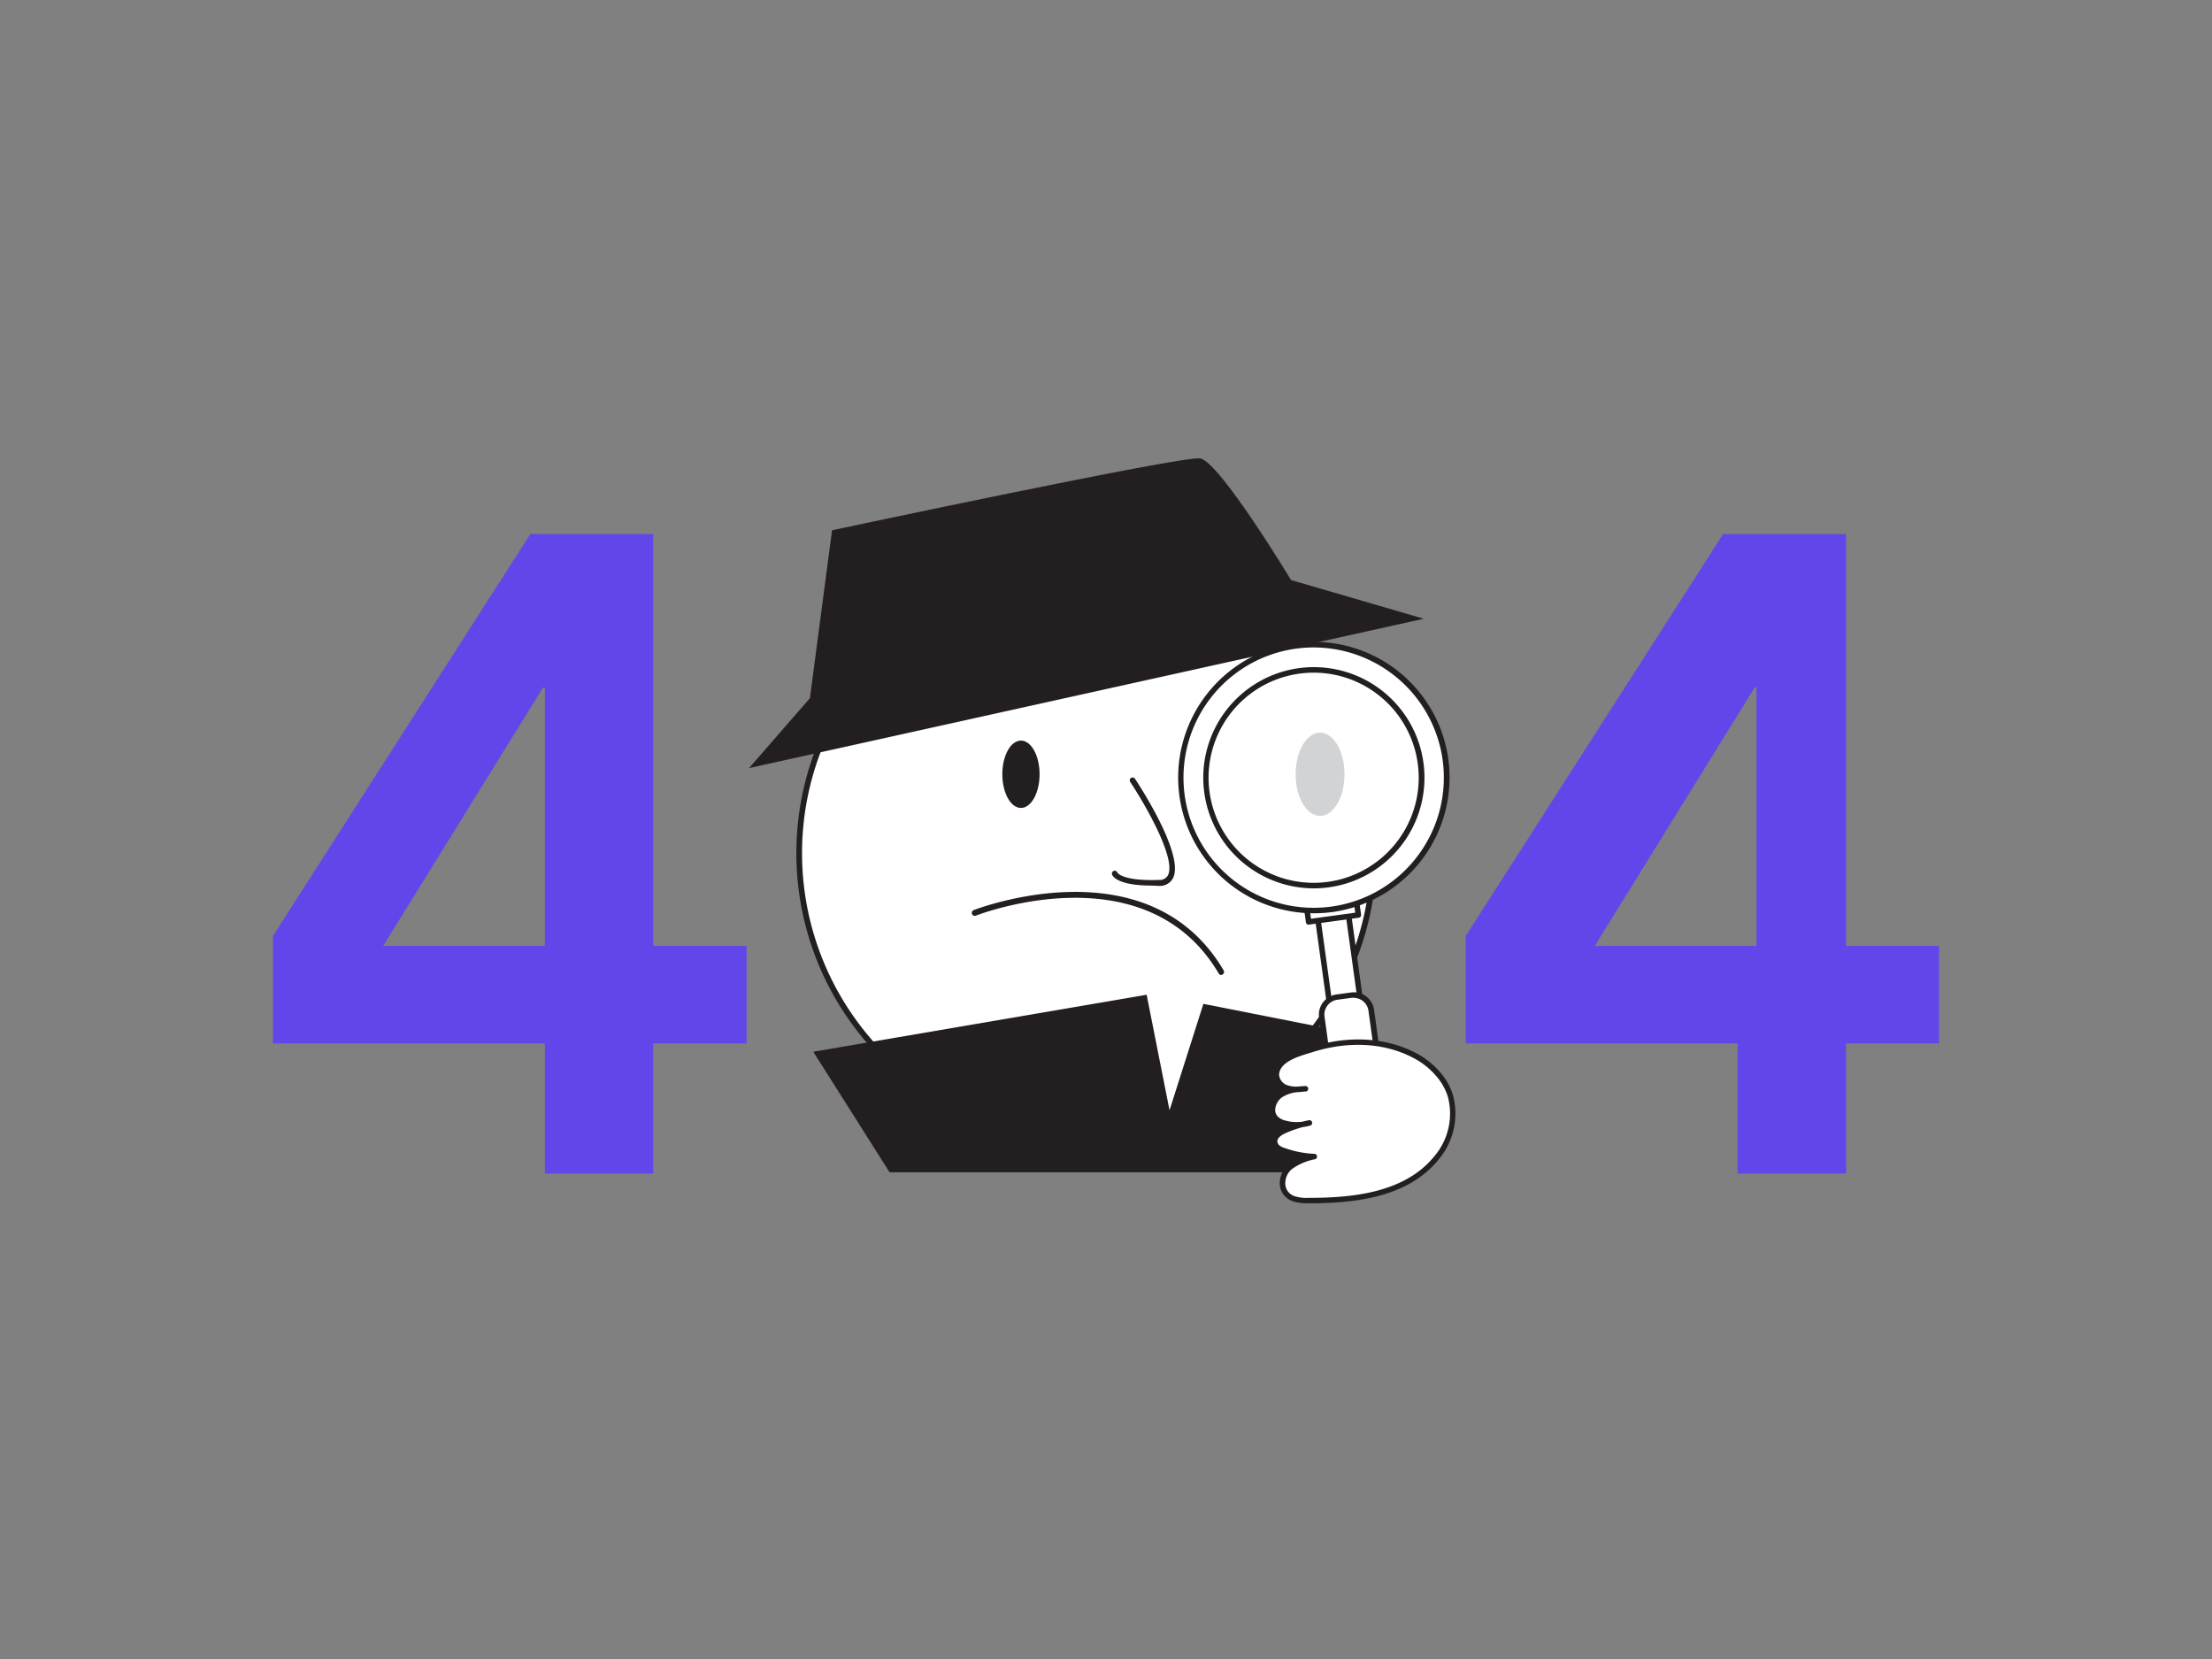 <svg xmlns="http://www.w3.org/2000/svg" viewBox="0 0 400 300"><rect x="0" y="0" width="400" height="300" fill="#808080" stroke="none"/><defs/><g data-name="#146_404_page_not_found_flatline"><path fill="#6246ea" d="M98.53 188.69H49.36v-19.44l46.55-72.69h22.22v74.49H135v17.64h-16.87v23.52h-19.6zm0-64.36h-.33l-28.91 46.72h29.24zM314.21 188.69h-49.16v-19.44l46.55-72.69h22.22v74.49h16.82v17.64h-16.82v23.52h-19.61zm3.42-64.36h-.33l-28.91 46.72h29.24z"/><path fill="#fff" stroke="#231f20" stroke-linecap="round" stroke-linejoin="round" stroke-width="1.03" d="M196.48 102.33a51.95 51.95 0 1051.94 52 51.94 51.94 0 00-51.94-52z"/><ellipse cx="223.71" cy="137.38" fill="#231f20" rx="2.4" ry="3.57"/><path fill="#231f20" d="M135.46 138.89l122-27-24-7s-13-21.55-16.47-22-66.53 13-66.53 13l-4 30.36z"/><path fill="#fff" d="M176.27 165.1s31-12.39 44.56 10.69"/><path fill="#231f20" d="M220.83 176.31a.51.51 0 01-.44-.26c-13.19-22.43-43.63-10.59-43.93-10.47a.52.52 0 01-.39-1c.32-.12 31.57-12.29 45.21 10.91a.53.53 0 01-.18.71.54.54 0 01-.27.11zM160.86 211.99l-13.79-21.8 60.28-10.31 4.14 20.89 6.12-19.24 30.84 6.09-6.27 24.37h-81.32z"/><path fill="#fff" d="M238.102 164.718l5.557-.769 2.871 20.742a2.64 2.64 0 01-2.253 2.977l-.327.045a2.64 2.64 0 01-2.977-2.253l-2.871-20.742z"/><path fill="#231f20" d="M243.59 188.25a3.15 3.15 0 01-3.11-2.71l-2.87-20.75a.5.5 0 01.43-.56l5.55-.77a.5.5 0 01.37.1.47.47 0 01.19.33l2.85 20.74a3.12 3.12 0 01-2.68 3.54l-.32.05a3.11 3.11 0 01-.41.03zm-4.92-23.1l2.8 20.25a2.15 2.15 0 002.41 1.83h.33a2.14 2.14 0 001.82-2.41l-2.8-20.25z"/><path fill="#fff" d="M233.834 146.41l8.965-1.241 2.808 20.287-8.965 1.241z"/><path fill="#231f20" d="M236.64 167.21a.54.54 0 01-.3-.1.45.45 0 01-.19-.33l-2.81-20.3a.49.49 0 01.09-.37.53.53 0 01.33-.19l9-1.24a.49.49 0 01.56.43l2.81 20.29a.5.5 0 01-.43.56l-9 1.24zm-2.24-20.37l2.67 19.3 8-1.1-2.67-19.3z"/><rect width="9.05" height="35.62" x="240.98" y="179.98" fill="#fff" rx="3.2" transform="rotate(-7.88 245.392 197.72)"/><path fill="#231f20" d="M246.19 216.14a3.7 3.7 0 01-3.66-3.19l-4-28.95a3.68 3.68 0 01.71-2.74 3.72 3.72 0 012.44-1.43l2.64-.36a3.69 3.69 0 014.16 3.15l4 29a3.7 3.7 0 01-3.15 4.16l-2.64.37zm3.08-.89zm-4.44-34.82a2.31 2.31 0 00-.37 0l-2.64.36a2.67 2.67 0 00-1.78 1.05 2.63 2.63 0 00-.52 2l4 29a2.71 2.71 0 003 2.3l2.64-.37a2.7 2.7 0 002.3-3l-4-29a2.7 2.7 0 00-2.66-2.33z"/><circle cx="237.6" cy="140.62" r="24.03" fill="#fff"/><path fill="#231f20" d="M237.58 165.15a24.54 24.54 0 1124.32-27.9 24.57 24.57 0 01-20.9 27.67 25.71 25.71 0 01-3.42.23zm0-48.07a23.77 23.77 0 00-3.25.22 23.54 23.54 0 1026.54 20.09 23.58 23.58 0 00-23.25-20.31z"/><circle cx="237.6" cy="140.62" r="19.52" fill="#fff"/><path fill="#231f20" d="M237.59 160.64a20 20 0 112.75-.19 19.66 19.66 0 01-2.75.19zm0-39a19.78 19.78 0 00-2.65.18 19 19 0 102.65-.18z"/><path fill="#fff" d="M260.55 194.79a14.57 14.57 0 00-4.9-4c-5.73-3-12.3-2.9-18.33-1-2.14.68-6.29 1.65-6.51 4.49a2.64 2.64 0 001.91 2.5 7.86 7.86 0 003.35.13 8.65 8.65 0 00-4.53 1.14c-1.29.91-2 2.9-.94 4.11a3.39 3.39 0 001.75 1 8 8 0 004.45-.06 20.74 20.74 0 00-4.55 1.43c-.88.39-1.86 1.08-1.76 2s1 1.34 1.82 1.62a18.75 18.75 0 005.35 1 10.54 10.54 0 00-4.35 1.87c-2 1.68-2 4.87.71 5.78a8 8 0 002.68.31c8 0 17.58-1 23-7.66a12.43 12.43 0 002.56-11.31 10.84 10.84 0 00-1.71-3.35z"/><path fill="#231f20" d="M236.64 217.58a8.43 8.43 0 01-2.78-.33 3.45 3.45 0 01-2.38-2.63 4.36 4.36 0 011.5-4 7.46 7.46 0 012.16-1.25 18.61 18.61 0 01-3-.77c-1.33-.46-2-1.14-2.15-2s.62-1.9 2-2.55l.71-.3a5.29 5.29 0 01-.54-.13 3.77 3.77 0 01-2-1.14 2.76 2.76 0 01-.59-2.16 4 4 0 011.62-2.67 4.88 4.88 0 011-.54 3.07 3.07 0 01-1.91-2.87c.23-2.92 3.84-4 6.22-4.73l.64-.19c6.68-2.11 13.33-1.74 18.71 1a15 15 0 015.07 4.18 11.47 11.47 0 011.81 3.48 12.89 12.89 0 01-2.65 11.78c-5.67 6.93-15.49 7.83-23.41 7.84zm-.95-13.79a19.74 19.74 0 00-3.24 1.13c-.47.21-1.54.78-1.46 1.52s.84 1 1.48 1.21a18.11 18.11 0 005.21 1 .49.49 0 01.48.44.5.5 0 01-.37.54 10.4 10.4 0 00-4.16 1.77 3.31 3.31 0 00-1.17 3.06 2.44 2.44 0 001.72 1.87 7.2 7.2 0 002.51.28c7.71 0 17.24-.86 22.64-7.47a11.9 11.9 0 002.48-10.85 10.48 10.48 0 00-1.66-3.17 13.88 13.88 0 00-4.73-3.9c-5.15-2.65-11.52-3-17.95-1l-.65.2c-2.12.64-5.34 1.61-5.52 3.85a2.17 2.17 0 001.58 2 4.85 4.85 0 001.79.22c.47-.05.93-.08 1.37-.11a.52.52 0 01.53.46.51.51 0 01-.45.54c-.45 0-.92.1-1.4.11a6.15 6.15 0 00-2.89.94 3 3 0 00-1.21 2 1.79 1.79 0 00.36 1.39 2.91 2.91 0 001.5.82 7.68 7.68 0 003 .2c.4-.1.81-.19 1.21-.27a.5.5 0 01.58.37.51.51 0 01-.34.6 7.66 7.66 0 01-1.24.25z"/><path fill="#fff" d="M204.79 141s12.18 18.3 4.81 18.56-8-1.67-8-1.67"/><path fill="#231f20" d="M208.28 160.14c-6.18 0-7.07-1.69-7.19-2a.53.53 0 01.33-.66.52.52 0 01.65.33s.9 1.55 7.51 1.31a1.69 1.69 0 001.62-.84c1.58-3.07-4.4-13.25-6.84-16.91a.52.52 0 01.86-.58c.93 1.4 9 13.8 6.9 18a2.68 2.68 0 01-2.5 1.41z"/><ellipse cx="238.71" cy="140.01" fill="#d1d3d4" rx="4.42" ry="7.53"/><ellipse cx="184.62" cy="140.01" fill="#231f20" rx="3.37" ry="6.09"/></g></svg>